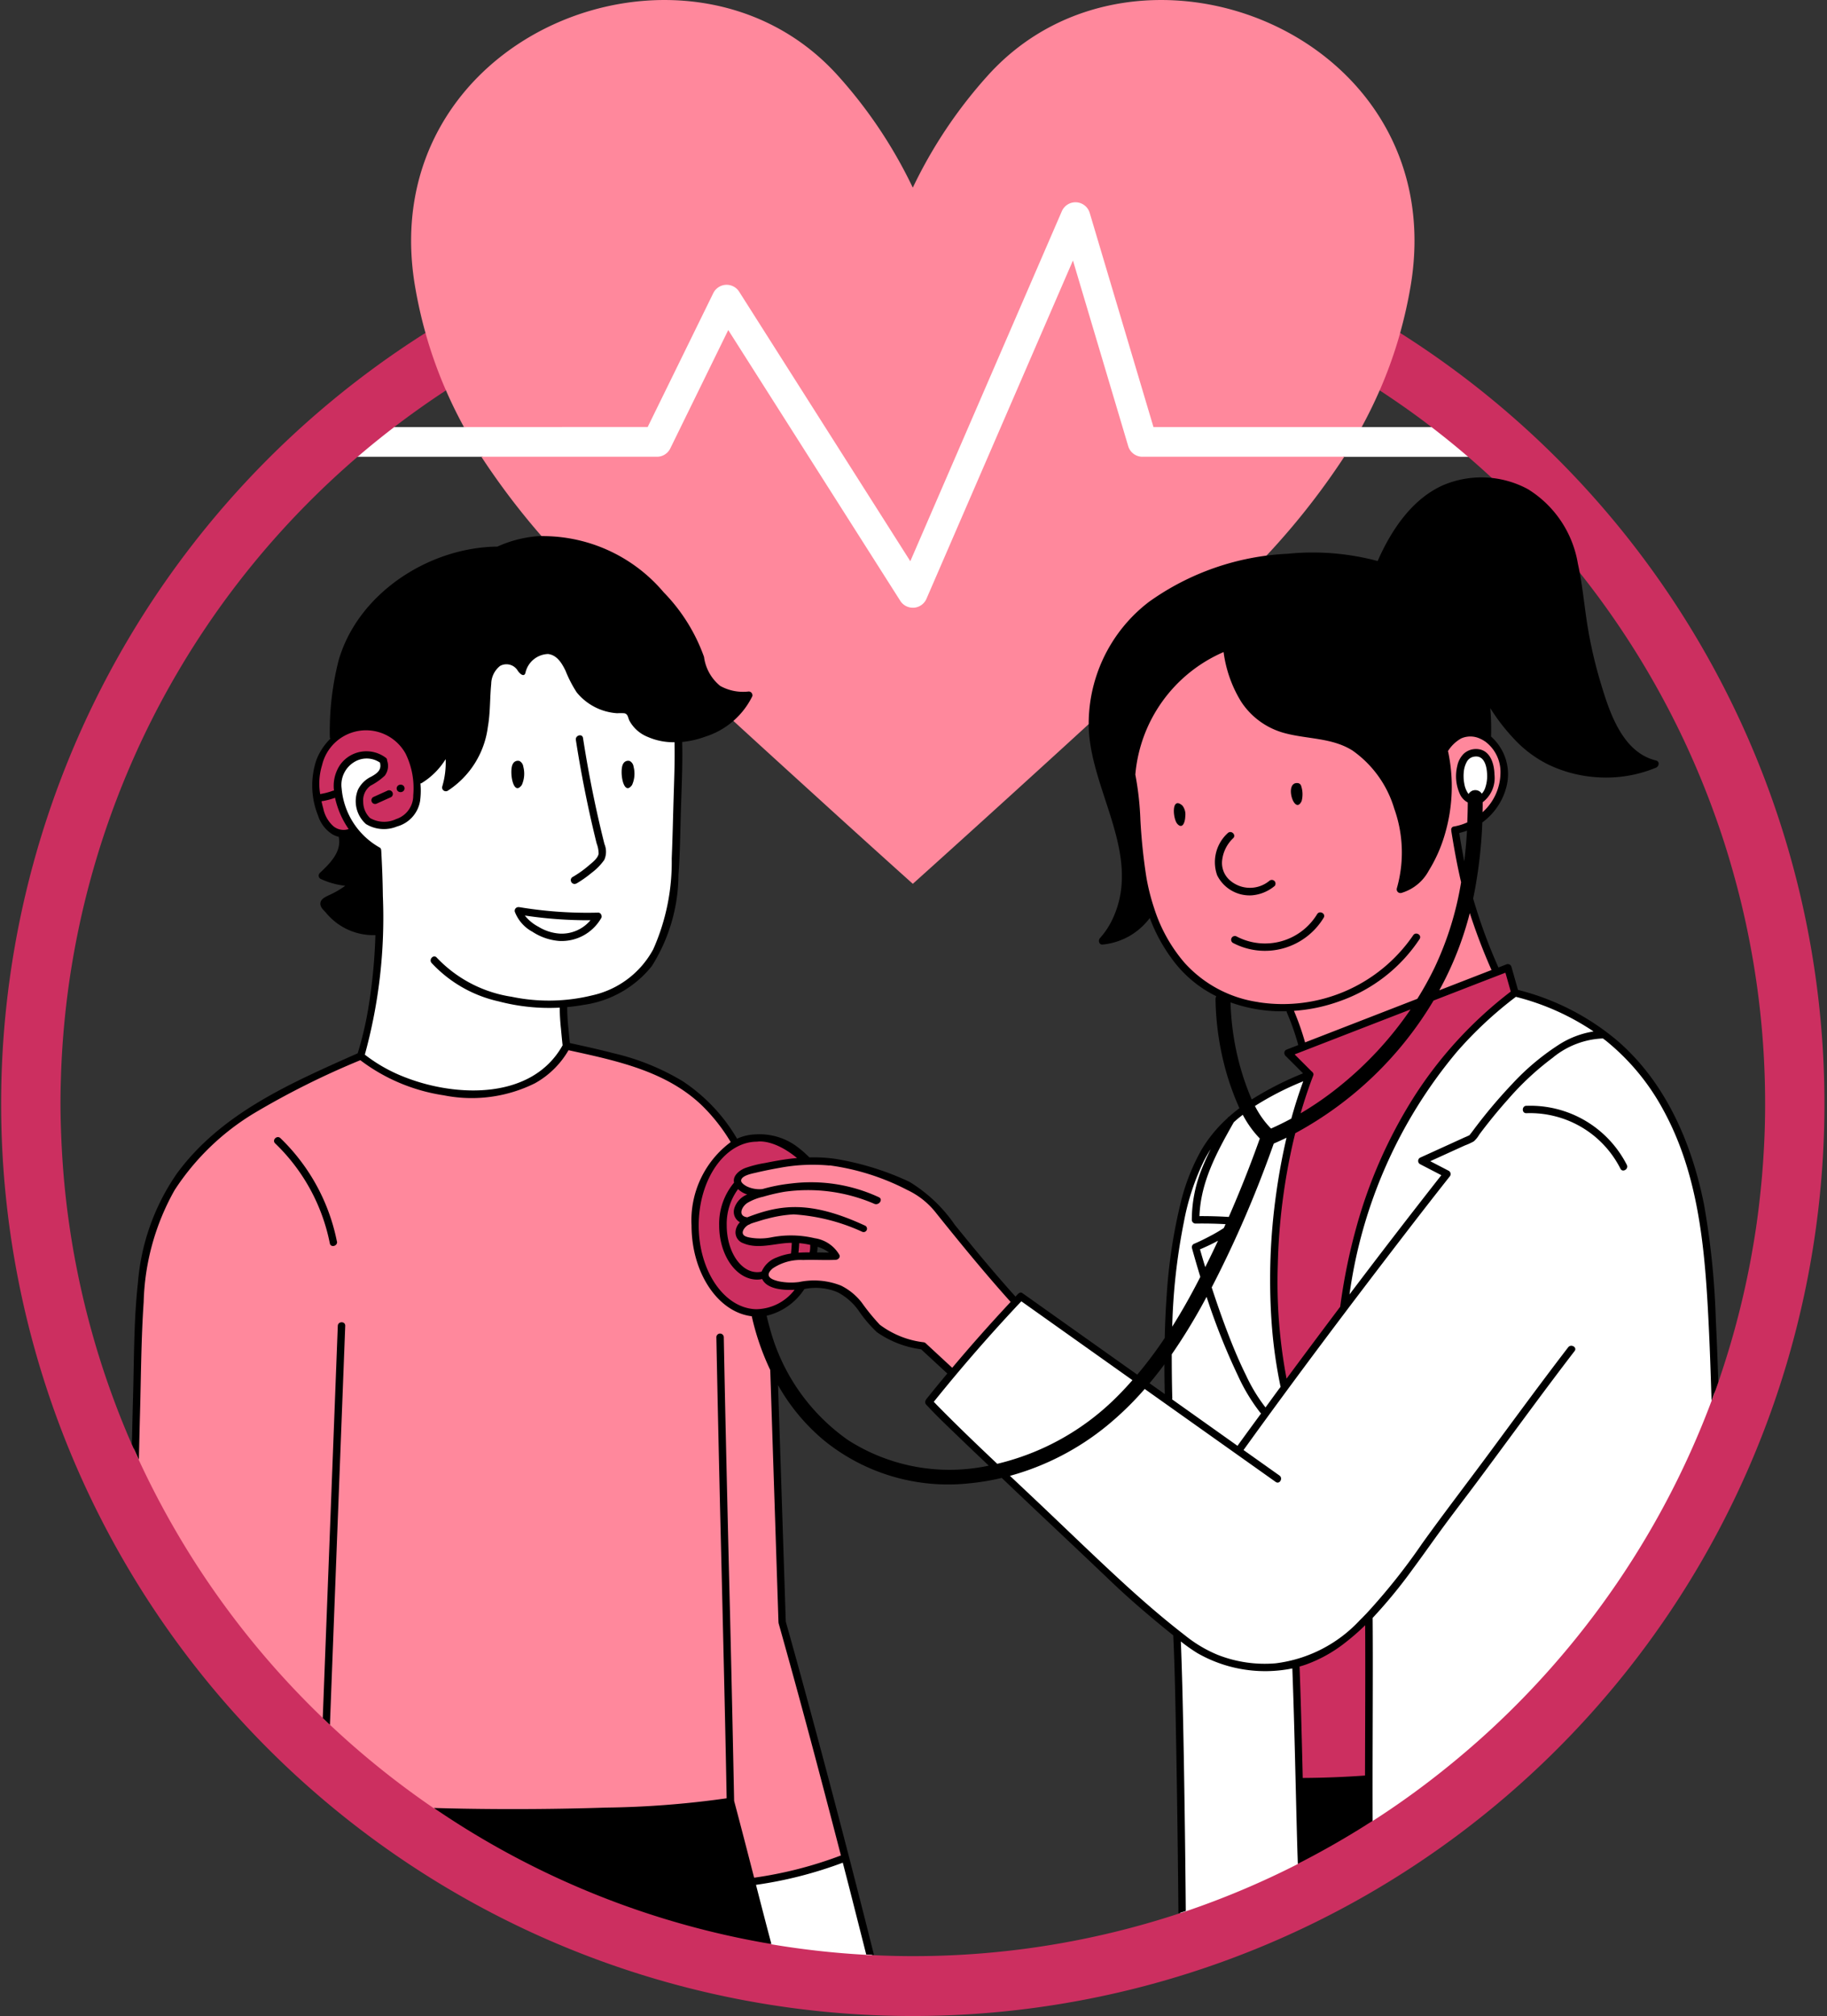 <svg id="Grupo_1116296" data-name="Grupo 1116296" xmlns="http://www.w3.org/2000/svg" xmlns:xlink="http://www.w3.org/1999/xlink" width="119.75" height="132.064" viewBox="0 0 119.75 132.064">
  <rect x="0" y="0" width="119.75" height="132.064" fill="#333333" stroke="none"/>
  <defs>
    <clipPath id="clip-path">
      <rect id="Rectángulo_416103" data-name="Rectángulo 416103" width="119.75" height="132.064" fill="none"/>
    </clipPath>
    <clipPath id="clip-path-2">
      <rect id="Rectángulo_416104" data-name="Rectángulo 416104" width="119.75" height="110.43" fill="none"/>
    </clipPath>
  </defs>
  <g id="Grupo_1116291" data-name="Grupo 1116291">
    <g id="Grupo_1116290" data-name="Grupo 1116290" clip-path="url(#clip-path)">
      <path id="Trazado_957574" data-name="Trazado 957574" d="M177.657,106.475c-2.942-1.351-4.635-5.689-6.259-8.288-1.223-1.958-2.333-3.969-3.452-5.973-.23.488-.426.946-.578,1.27a6.951,6.951,0,0,1-1.62,2.666c-2.274,1.954-6.459,1.855-9.277,1.62a2.988,2.988,0,0,1-1.321.274l-.841-.113c-.067-.022-.132-.05-.2-.074a3.468,3.468,0,0,1-1.052-.488l-.184-.078-.186-.142c-.035-.021-.07-.04-.1-.062a3.4,3.4,0,0,1-1.024-1.014h-9.343a1,1,0,0,1-.189-.02.972.972,0,0,1-.182-.056,1.061,1.061,0,0,1-.167-.09,1.024,1.024,0,0,1-.146-.121.983.983,0,0,1-.12-.148.962.962,0,0,1-.09-.167.98.98,0,0,1-.055-.182.957.957,0,0,1,0-.378.98.98,0,0,1,.055-.182.957.957,0,0,1,.09-.167.985.985,0,0,1,.12-.148,1.045,1.045,0,0,1,.146-.121,1.009,1.009,0,0,1,.167-.09.975.975,0,0,1,.182-.057.941.941,0,0,1,.189-.019h8.238a3.2,3.2,0,0,1-.09-.706,3.17,3.17,0,0,1,.667-1.991,3,3,0,0,1,2.484-1.246,4.451,4.451,0,0,1,1.942.529,3.209,3.209,0,0,1,.612.441,2.637,2.637,0,0,1,.706.314,18.3,18.3,0,0,0,2.891.033c.3-.024,1.2-.282,1.756-.363.171-.314.4-.682.48-.844a22.25,22.25,0,0,1,1.16-2.116c1.472-2.4,3.891-5.826,7.16-3.877,1.4.833,1.781,2.573,2.491,3.922.793,1.507,1.747,2.932,2.648,4.376l3,4.8c.119.19.242.419.372.669,1.157-2.7,2-5.555,3.279-8.192,1.014-2.086,2.1-4.108,2.934-6.274a10.253,10.253,0,0,1,3-4.788c1.344-1.04,3.155-1.348,4.474,0a3.272,3.272,0,0,1,.8,1.5c1.81,1.941,2.663,5.3,3.348,7.569q.429,1.429.738,2.889.138.625.247,1.255c.049.131.083.237.11.33.658-.023,1.539-.237,2.094-.25a18.158,18.158,0,0,0,2.5-.08,2.872,2.872,0,0,1,.867-.553,3.41,3.41,0,0,1,.9-.764,2.964,2.964,0,0,1,.274-.139A3.443,3.443,0,0,1,206.133,90a3.188,3.188,0,0,1,2.237.927,3.223,3.223,0,0,1,.927,2.237,2.893,2.893,0,0,1-.164.964H217.3a.974.974,0,0,1,.19.018,1.009,1.009,0,0,1,.184.055.98.98,0,0,1,.169.09.951.951,0,0,1,.149.121,1,1,0,0,1,.122.148,1.029,1.029,0,0,1,.09.168,1,1,0,0,1,.056.183.973.973,0,0,1,0,.381,1.014,1.014,0,0,1-.056.183,1.024,1.024,0,0,1-.09.168,1.012,1.012,0,0,1-.122.148.951.951,0,0,1-.149.121.98.98,0,0,1-.169.09,1.01,1.01,0,0,1-.184.055.973.973,0,0,1-.19.017h-9.324a3.533,3.533,0,0,1-1.1,1.053,2.935,2.935,0,0,1-.816.326l-.071.028,0-.012c-.164.037-.331.064-.5.086a3.367,3.367,0,0,1-.818.394c-2.276.745-4.878.551-7.238.752a5.3,5.3,0,0,1-5.006-2.289c-1.2-1.835-1.245-4.371-1.841-6.441-.189-.655-.391-1.342-.614-2.031-.038.094-.075.193-.115.284-.849,1.9-1.87,3.708-2.741,5.593-1.774,3.841-2.657,8.022-5.132,11.526a3.28,3.28,0,0,1-4.329,1.135m-14.5,6.347a1.748,1.748,0,0,0-1.146-1.056c-1.09-.27-2.1-.048-2.869-1.117-.444-.62-.458-1.4-1-2.016a2.977,2.977,0,0,0-3.557-.715c-1.3.557-3,1.172-3.672,2.533-.761,1.543-.171,4.118-1.891,5.005a1.321,1.321,0,0,0-.773.131,2.442,2.442,0,0,0-1.061,1.259,2.425,2.425,0,0,0-.134.542,5.213,5.213,0,0,1-.176,1.112,3.521,3.521,0,0,1-.347.538,6.962,6.962,0,0,1-.578.669s-.179.153-.18.164l-.026.015a1.975,1.975,0,0,0-.458-.317,6.063,6.063,0,0,1-.223-.732,1.6,1.6,0,0,1-.062-.4,2.973,2.973,0,0,1,.013-.579c0,.086.008.052.032-.1a2.6,2.6,0,0,1,.084-.275,4.105,4.105,0,0,0,.228-.519,1.653,1.653,0,0,0,.035-.185,1.671,1.671,0,0,0,.013-.188,1.65,1.65,0,0,0-.037-.374,1.643,1.643,0,0,0-.051-.182,1.675,1.675,0,0,0-.071-.174,1.716,1.716,0,0,0-.091-.165,1.477,1.477,0,0,0-.108-.153,1.524,1.524,0,0,0-.126-.14,1.542,1.542,0,0,0-.141-.125,1.763,1.763,0,0,0-.154-.108,1.675,1.675,0,0,0-.166-.09,1.762,1.762,0,0,0-.175-.069,1.6,1.6,0,0,0-.182-.049,1.636,1.636,0,0,0-.186-.028,1.7,1.7,0,0,0-.188-.007,1.994,1.994,0,0,0-1.861,1.829,5.316,5.316,0,0,0,.226,2.642,4.161,4.161,0,0,0,1.381,2.093,2.739,2.739,0,0,0,.812,1.039,10,10,0,0,1,.059,2.443,1.043,1.043,0,0,0,.317.809l-.016.142a1.254,1.254,0,0,0,.218.752,42.25,42.25,0,0,1-1.239,8.253.461.461,0,0,0,.189.509.611.611,0,0,0,.213.283,10.092,10.092,0,0,0,5.308,2.009,9.151,9.151,0,0,0,4.277-.285c1.357-.444,2.971-1.3,3.381-2.785,0-.01.007-.02.009-.031a.451.451,0,0,0,0-.248c-.1-.832-.164-1.667-.189-2.506.064-.006.129-.008.193-.015a6.317,6.317,0,0,0,6.47-4.77,14.976,14.976,0,0,0,.766-5.146c.109-2.575.1-5.153.1-7.731a1.325,1.325,0,0,0-.015-.249,1.372,1.372,0,0,0-.061-.243,1.406,1.406,0,0,0-.1-.227,1.436,1.436,0,0,0-.145-.2,1.288,1.288,0,0,0-.18-.174,1.347,1.347,0,0,0-.439-.236,1.383,1.383,0,0,0-.245-.053m12.554,76.618c-.035-.186-.07-.373-.106-.559-.049-.251-.049-.616-.289-.757a.226.226,0,0,0-.027-.1.229.229,0,0,0-.068-.078.236.236,0,0,0-.1-.04.243.243,0,0,0-.1.006c-.387.145-.774.3-1.163.448a.237.237,0,0,0-.2.006,36.523,36.523,0,0,1-3.882.981c-.066,0-.132,0-.2-.009a.189.189,0,0,0-.086,0,.193.193,0,0,0-.075.04.19.19,0,0,0-.051.07.182.182,0,0,0-.016.085.227.227,0,0,0-.06.209,34.387,34.387,0,0,0,1.049,4.282.22.22,0,0,0,.072.112.224.224,0,0,0,.122.053.535.535,0,0,0,.272.212.877.877,0,0,0,.4.228,13.725,13.725,0,0,0,4.438.4,1.083,1.083,0,0,0,.428-.128c.12,0,.24,0,.36-.008a.458.458,0,0,0,.375-.213.247.247,0,0,0,.135.021.241.241,0,0,0,.124-.054.243.243,0,0,0,.081-.248l-1.434-4.961M215.155,117c-.023.115-.053.228-.086.34a1.454,1.454,0,0,0-.044.57,1.478,1.478,0,0,0,.062.28,1.508,1.508,0,0,0,.116.263,1.438,1.438,0,0,0,.165.235,1.544,1.544,0,0,0,.208.2,1.507,1.507,0,0,0,.243.153,1.421,1.421,0,0,0,.268.1,1.442,1.442,0,0,0,.283.049,1.4,1.4,0,0,0,.287-.008,1.462,1.462,0,0,0,1.228-1.066,4.819,4.819,0,0,0,.188-1.78,1.566,1.566,0,0,0-.428-1.032,1.46,1.46,0,0,0-2.493,1.032,5.759,5.759,0,0,1,.007.638c0,.008,0,.017,0,.025m17.15,41.317a66.921,66.921,0,0,0-.774-11.422,15.841,15.841,0,0,0-.832-4.044c0-.013-.012-.022-.017-.035-1.036-3.97-3.1-7.691-6.886-9.59-.045-.023-.09-.035-.134-.053-.019-.015-.037-.032-.057-.046a8.526,8.526,0,0,0-1.092-.627l-.283-.162c-.13-.075-.26-.157-.4-.221a2.186,2.186,0,0,0-.243-.1,1.808,1.808,0,0,0-.241-.181,2.789,2.789,0,0,0-.587-.231q-.552-.173-1.114-.317a.743.743,0,0,0-.345,0,.816.816,0,0,0-.359.021.806.806,0,0,0-.316.172c-.492.408-.965.836-1.427,1.276-2.682,1.182-4.469,4.892-5.565,7.5-.278.527-.553,1.055-.814,1.59-.413.844-.8,1.7-1.141,2.578a8.19,8.19,0,0,0-.656,2.323c-.075.222-.149.444-.216.669a15.436,15.436,0,0,0-.518,2.3,3.164,3.164,0,0,0-3.779-2.7c0-.022,0-.044,0-.066a30.564,30.564,0,0,1,2.194-9.428.567.567,0,0,0,.058-.226.585.585,0,0,0-.16-.428.564.564,0,0,0-.192-.132.6.6,0,0,0-.432-.144,6.037,6.037,0,0,0-2.4.923,17.114,17.114,0,0,0-1.982,1.224,8.574,8.574,0,0,0-1.771,1.714,9.468,9.468,0,0,0-.553.825,10.856,10.856,0,0,0-1.932,4.8c-.8,2.158-.715,4.622-.862,6.883a.674.674,0,0,0,.061.344q-.131,2.284-.037,4.576l-3.03-1.984c-.655-.429-1.323-.949-2.027-1.38-.142-.118-.278-.241-.421-.357a18.1,18.1,0,0,0-2-1.521,17.145,17.145,0,0,0-1.587-1.105.371.371,0,0,0-.032-.1c-.026-.032-.051-.065-.076-.1a.479.479,0,0,0-.215-.125l-.13-.017a.461.461,0,0,0-.171.035.4.4,0,0,0-.226.128l-.036.041a.722.722,0,0,0-.263.206.73.73,0,0,0-.113.221l-4.833,5.475a.476.476,0,0,0-.034.061.616.616,0,0,0-.167.193c-.014.027-.026.057-.038.087v0l0,.006c-.009.02-.025.06-.024.06s-.018.039-.025.059v0l0,.007v.005c-.006.033-.013.1-.017.131a.092.092,0,0,0,0,.015.7.7,0,0,0,.009.071.67.67,0,0,0,.01.072l0,.006v0c.007.02.024.059.024.06s.017.041.026.06l0,.006,0,0h0l.005.007a2.063,2.063,0,0,0,.454.653c.149.153.3.3.454.452a5.556,5.556,0,0,0,1.052.809,47.856,47.856,0,0,0,3.441,3.467,1.393,1.393,0,0,0,.336.224q.322.3.653.594c.678.618,1.36,1.23,2.053,1.83a1.831,1.831,0,0,0,.163.119l2.791,2.8a1.568,1.568,0,0,0,.421.3c.426.445.85.892,1.286,1.327a4.147,4.147,0,0,0,1.616,1.211q.534.469,1.1.91a1.722,1.722,0,0,0,.293.185q.027,9.164.056,18.327a1.732,1.732,0,0,0,3.13.945,1.81,1.81,0,0,0,.388-.071,29.347,29.347,0,0,0,9.439-5.237c2.789-2.113,6.108-4.141,8.38-6.834a45.828,45.828,0,0,1,3.125-3.916,38.124,38.124,0,0,0,3.478-3.369c1.125-1.387,1.576-3.094,2.706-4.467a20.342,20.342,0,0,0,1.825-2.625,1.622,1.622,0,0,0,.5-.592l1.41-2.752a9.428,9.428,0,0,0,1.08-2.56,1.911,1.911,0,0,0-.434-1.636" transform="translate(-119.929 -66.15)" fill="#fff"/>
      <path id="Trazado_957575" data-name="Trazado 957575" d="M123.551,29.92h13.234a47.769,47.769,0,0,1-7.357,8.727c-4.8,4.616-9.722,9.1-14.649,13.578q-3.13,2.844-6.275,5.671-3.147-2.823-6.274-5.671c-4.927-4.477-9.852-8.962-14.649-13.578a47.734,47.734,0,0,1-7.357-8.727h11.51A.991.991,0,0,0,92,29.884a.973.973,0,0,0,.247-.11.937.937,0,0,0,.208-.174.962.962,0,0,0,.152-.224l3.8-7.756,11.275,17.738a.974.974,0,0,0,.822.451c.025,0,.051,0,.077,0a.976.976,0,0,0,.817-.583L119,17.064l3.622,12.161a.953.953,0,0,0,.135.28.973.973,0,0,0,.8.416M76.516,25.407c.094.234,1.289-.065,1.389.165.357.822.752,1.62,1.176,2.4H91.126l4.3-8.77a.974.974,0,0,1,1.319-.438.957.957,0,0,1,.377.344L108.34,36.764l9.932-22.928a.992.992,0,0,1,.158-.25.972.972,0,0,1,.794-.334.966.966,0,0,1,.289.062.983.983,0,0,1,.257.147.971.971,0,0,1,.328.484l4.179,14.028h13.65c.424-.781.818-1.58,1.175-2.4.1-.24,1.911.218,2.01-.025.319-.791.021-1.579.275-2.411.061-.2-1-1.127-.941-1.331a30.027,30.027,0,0,0,.678-3.018c2.824-16.519-17.845-24.718-27.679-13.869a30.7,30.7,0,0,0-4.942,7.374,30.671,30.671,0,0,0-4.941-7.374c-9.834-10.849-30.5-2.65-27.679,13.869a29.851,29.851,0,0,0,.678,3.018c.049.175-1.182,1.4-1.13,1.576.263.874.748,1.2,1.084,2.027m67.5,28.94-.127.05a37.923,37.923,0,0,0,2.5,8.514,1.813,1.813,0,0,1,.145.58,1.72,1.72,0,0,1,0,.3,1.858,1.858,0,0,1-.05.3,1.8,1.8,0,0,1-.1.285,1.776,1.776,0,0,1-.143.264,1.717,1.717,0,0,1-.184.237,1.789,1.789,0,0,1-.22.2,1.912,1.912,0,0,1-.3.287c-2.562,1.921-5.646,2.8-8.7,3.6a1.687,1.687,0,0,1-.189.03,1.845,1.845,0,0,1-.637.363,1.728,1.728,0,0,1-2.1-1.189c-.105-.346-.219-.689-.344-1.027-.058-.157-.119-.313-.182-.469-.019-.041-.108-.251-.121-.282a2.291,2.291,0,0,1-.146-.453,8.666,8.666,0,0,1-5.552-1.514c-1.853-1.288-2.738-3.138-3.709-5.108a1.464,1.464,0,0,1-.156-.738,1.417,1.417,0,0,1-.267-.579c-.752-3.33-1.469-6.909-.143-10.194.994-2.463,3.064-5.377,5.785-6a1.487,1.487,0,0,1,1.848,1.408c.472,4.2,5.036,3.159,7.679,5.254a10.039,10.039,0,0,1,2.967,4.186,1.908,1.908,0,0,1,.877-.173,16.218,16.218,0,0,0,.318-1.731,3.974,3.974,0,0,1,.949-2.131,2.072,2.072,0,0,1,1.483-.693,2.042,2.042,0,0,1,.557.058,1.675,1.675,0,0,1,.824.524,1.686,1.686,0,0,1,.395.893h0a3.768,3.768,0,0,1-.534,3.644,1.8,1.8,0,0,1-.506.387,3.152,3.152,0,0,0-.483.252.555.555,0,0,1-.3.129.6.6,0,0,1-.088.1.545.545,0,0,1-.248.13Zm.3-4.3.348,2.231a2.864,2.864,0,0,0,.561.117.567.567,0,0,1,.317.129.839.839,0,0,0,.134-.1,1.738,1.738,0,0,0,.4-.707c.054-.165.1-.334.139-.5a4.2,4.2,0,0,0,.086-.453,1.2,1.2,0,0,0,0-.454,1.17,1.17,0,0,0-.17-.421.359.359,0,0,1-.033-.09.432.432,0,0,1-.088-.268.541.541,0,0,0-.014-.106.46.46,0,0,1-.463,0,.713.713,0,0,0-.213-.088.692.692,0,0,0-.23-.015.679.679,0,0,0-.222.059.706.706,0,0,0-.193.128,1.3,1.3,0,0,0-.357.542m-40.466,70.933c-.035-.146-.074-.289-.109-.435a9.056,9.056,0,0,0-.325-1.294c-1.075-4.285-2.266-8.536-3.465-12.788-.3-3.423.077-6.86-.313-10.274a34.694,34.694,0,0,1-.149-5.154,6.666,6.666,0,0,0-.215-2.318,20.746,20.746,0,0,1-.8-1.979,1.13,1.13,0,0,0-.255-.911,19.485,19.485,0,0,1-2.055-2.318,6.258,6.258,0,0,1-.767-2.665,8.993,8.993,0,0,1,.4-3.149,12.149,12.149,0,0,1,.51-1.4,2.5,2.5,0,0,0,.393-1.634,5.721,5.721,0,0,0-1.719-2.287,11.711,11.711,0,0,0-2.444-1.741A23.724,23.724,0,0,0,86.17,68.5a.977.977,0,0,0-.427,0c-.41,1.48-2.024,2.34-3.382,2.785a9.16,9.16,0,0,1-4.276.285,10.107,10.107,0,0,1-5.309-2.009.614.614,0,0,1-.212-.283.455.455,0,0,1-.174-.217h0a1.27,1.27,0,0,0-.247.238l-.234.031a.984.984,0,0,0-.285.138,1.34,1.34,0,0,1-.242.137c-.117.042-.235.083-.35.13a3.452,3.452,0,0,0-.458.208,2.136,2.136,0,0,0-.225.157,25.792,25.792,0,0,0-7.436,4.254A10.122,10.122,0,0,0,60.6,76.827a11.8,11.8,0,0,0-2.141,4.642,17.343,17.343,0,0,0-.445,3.055c-.119,1.215-.179,2.437-.238,3.667l-.358,7.481a.794.794,0,0,0,.136.495,1.569,1.569,0,0,0-.229.822,1.56,1.56,0,0,0,.237.821c2.164,3.787,4.425,7.544,6.934,11.115,2.424,3.451,5.6,5.987,8.531,8.966,2.734,2.778,6.707,2.438,10.308,2.182,2.221-.157,4.437-.391,6.654-.591a9.961,9.961,0,0,1,3.455-.1c1.392.419,1.311,1.781,1.685,2.953a1.63,1.63,0,0,0,.1.26,1.664,1.664,0,0,0,.143.239,1.592,1.592,0,0,0,.182.211,1.648,1.648,0,0,0,.215.178,1.6,1.6,0,0,0,.242.139,1.673,1.673,0,0,0,.262.1,1.622,1.622,0,0,0,.274.05,1.572,1.572,0,0,0,.278,0,1.1,1.1,0,0,0,.105.138,1.989,1.989,0,0,1,.717-.245l.048-.011.057-.01.014,0c1.131-.378,2.324-.483,3.477-.761a.371.371,0,0,1,.21-.171c.84-.3,1.661-.64,2.508-.9-.028-.079-.06-.16-.09-.239a1.017,1.017,0,0,0-.023-.331m11.035-36.07a.393.393,0,0,0-.059-.02.466.466,0,0,0-.213-.279c-.082-.05-.153-.1-.22-.144q-1.794-2.3-3.679-4.534c-.536-.634-1.075-1.269-1.646-1.872a4.619,4.619,0,0,1-.951-.444,11.235,11.235,0,0,0-1.143-.5,25.95,25.95,0,0,0-2.689-.812,12.52,12.52,0,0,0-2.362-.422c-.017,0-.032,0-.05-.006l.067.034c-.127.011-.252.026-.377.039-.317.034-.634.072-.946.113-.653.088-1.3.193-1.948.322a2.573,2.573,0,0,0-1.511.664.476.476,0,0,0-.068.087.492.492,0,0,0-.046.1.509.509,0,0,0-.024.108.523.523,0,0,0,0,.111.488.488,0,0,0,.026.107.478.478,0,0,0,.05.1.512.512,0,0,0,.158.152,2.226,2.226,0,0,0,.9.216c-.089.057-.178.114-.262.178a4.015,4.015,0,0,0-.691.651.7.7,0,0,0-.13.172.706.706,0,0,0-.08.418.717.717,0,0,0,.058.208.534.534,0,0,0,.333.275c-.026.084-.051.168-.079.252a.961.961,0,0,1-.058.1.91.91,0,0,1-.112.114.477.477,0,0,0-.128.22.472.472,0,0,0,0,.254.494.494,0,0,0,.34.34,3.846,3.846,0,0,0,.419.1.624.624,0,0,0,.423.137,4.285,4.285,0,0,0,.649-.088c.364-.013.725-.13,1.09-.175a7.548,7.548,0,0,1,1.359-.038,7.084,7.084,0,0,1,1.143.166l0,0,.029.013a4.64,4.64,0,0,1,.451.267l.072.061c.064.056.124.114.183.175s.1.113.151.17l.068.1c.034.052.061.108.09.162.009.049.019.1.03.145-.374-.038-.75-.068-1.127-.074-.11,0-.22,0-.33,0a8.019,8.019,0,0,0-2.607.447.763.763,0,0,0-.251.132.751.751,0,0,0-.259.767.778.778,0,0,0,.546.52.808.808,0,0,0,.376.077.677.677,0,0,0,.33.047c.307-.027.63-.072.957-.112a6.271,6.271,0,0,1,1.921-.029,3.66,3.66,0,0,1,2.021,1.292c.584.674.883,1.509,1.67,2a4.528,4.528,0,0,0,2.338.576,16.412,16.412,0,0,0,1.517,1.548.534.534,0,0,0,.245.124.522.522,0,0,0,.274-.014.5.5,0,0,0,.5-.229,13.474,13.474,0,0,1,1.622-2.035q.451-.465.94-.885a3.307,3.307,0,0,0,.861-.975.5.5,0,0,0,.058-.18.49.49,0,0,0-.012-.188.5.5,0,0,0-.221-.3" transform="translate(-48.674 0)" fill="#ff889c"/>
    </g>
  </g>
  <g id="Grupo_1116293" data-name="Grupo 1116293" transform="translate(0 21.635)">
    <g id="Grupo_1116292" data-name="Grupo 1116292" clip-path="url(#clip-path-2)">
      <path id="Trazado_957576" data-name="Trazado 957576" d="M90.25,229.489q-.226,4.611-.142,9.229a.484.484,0,0,1-.039.186.469.469,0,0,1-.105.156.492.492,0,0,1-.342.145q-1.809.013-3.612.162a.493.493,0,0,1-.387-.78c0-.355,0-.708,0-1.062a44.813,44.813,0,0,1-.2-5.647.076.076,0,0,1,0-.013.455.455,0,0,1,.026-.152.465.465,0,0,1,.072-.135.5.5,0,0,1,.112-.105.485.485,0,0,1,.14-.064,6.982,6.982,0,0,0,1.347-.39,8.024,8.024,0,0,0,1.3-.807c.3-.233.58-.483.859-.738a.485.485,0,0,1,.321-.424.493.493,0,0,1,.185-.028.245.245,0,0,1,.117-.034.238.238,0,0,1,.119.026.241.241,0,0,1,.094.078.253.253,0,0,1,.046.113.412.412,0,0,1,.088.286M27.671,175.033c0-.006,0-.013,0-.019.005-.055.008-.11.009-.165a4.217,4.217,0,0,0-1.812-4.156,3.022,3.022,0,0,0-1.895-.3,3.03,3.03,0,0,0-.626.176c-.676.244-1.482.606-1.713,1.345a2.575,2.575,0,0,0-.37.921.949.949,0,0,0-.131.273,2.451,2.451,0,0,0-.015.854c0,.053.017.105.023.158a1.988,1.988,0,0,0,.075.6v0a3.487,3.487,0,0,0,.717,2,.3.3,0,0,0,.038.081,1.252,1.252,0,0,0,.676.412.716.716,0,0,0,.5-.046.482.482,0,0,0,.27-.351.26.26,0,0,0-.024-.188.214.214,0,0,0-.041-.046.468.468,0,0,0-.123-.258c-.046-.047-.09-.1-.133-.145l-.017-.022c-.014-.018-.027-.037-.039-.055a2.736,2.736,0,0,1-.189-.317c-.023-.044-.043-.089-.064-.134l-.009-.02c-.012-.031-.024-.062-.035-.093q-.059-.163-.1-.33a4.6,4.6,0,0,1-.1-.527c.012-.814.05-1.884.839-2.341a2.109,2.109,0,0,1,1.263-.192,1.1,1.1,0,0,1,.921.548,1.065,1.065,0,0,1,.058.16c0,.014-.009.136-.008.142s0,.02-.005.03c-.017.03-.032.061-.05.09s-.037.057-.057.084l-.005.008-.013.014a2.453,2.453,0,0,1-.343.314,1.913,1.913,0,0,0-.238.225,2.338,2.338,0,0,0-.562.586,1.643,1.643,0,0,0-.214,1.246.782.782,0,0,0,.123.529.756.756,0,0,0,.259.247.458.458,0,0,0,.278.244,1.351,1.351,0,0,0,.461.071,2.335,2.335,0,0,0,.457-.016,2.288,2.288,0,0,0,1.929-1.079.458.458,0,0,0,.023-.408c.01-.053.014-.105.019-.157ZM92.2,144.457a29.114,29.114,0,0,1-1.344,3.767q.967.632,1.906,1.3t1.851,1.382q.912.71,1.792,1.457t1.73,1.531q.849.783,1.666,1.6t1.6,1.668q.782.85,1.528,1.733t1.454,1.794q.709.912,1.379,1.853t1.3,1.908q.631.967,1.222,1.961t1.138,2.009q.548,1.016,1.055,2.055t.969,2.1q.463,1.058.881,2.135t.792,2.17q.374,1.092.7,2.2t.61,2.228q.283,1.119.518,2.251t.424,2.27q.189,1.14.33,2.286t.235,2.3q.093,1.152.139,2.306t.044,2.309q0,1.155-.052,2.309t-.147,2.3q-.1,1.151-.242,2.3t-.337,2.285q-.192,1.139-.431,2.269t-.525,2.249q-.285,1.119-.617,2.225t-.709,2.2q-.216.625-.447,1.242-.79,2.107-1.746,4.145t-2.072,3.991q-1.116,1.954-2.384,3.812t-2.682,3.61q-1.413,1.751-2.962,3.384t-3.223,3.136q-1.675,1.5-3.464,2.868t-3.682,2.582c-.086.055-.937-1.558-1.024-1.5s-.812-.048-.888,0a13.352,13.352,0,0,1-1.965,1.027c-.094.05-.533.42-.627.469-.064.033-.336,2.789-.4,2.822a55.371,55.371,0,0,1-7.346,3.1c-.16.054-.322.1-.483.157a55.644,55.644,0,0,1-17.4,2.778c-.855,0-1.706-.022-2.552-.061l-.508-.024a55.969,55.969,0,0,1-6.22-.69c-.175-.03-.653-1.2-.827-1.228-7.581-1.347-12.9-3.062-19.095-7.144-.255-.168-1.95-.367-2.2-.539a56.107,56.107,0,0,1-6.8-5.459c-.157-.148-.315-.295-.469-.444A56.1,56.1,0,0,1,9.514,218.268q-.235-.508-.459-1.022-.491-1.121-.93-2.263t-.829-2.3q-.389-1.159-.727-2.336t-.625-2.366q-.285-1.19-.52-2.391t-.415-2.411q-.182-1.21-.309-2.427t-.2-2.438q-.074-1.222-.1-2.445t.013-2.447q.033-1.223.12-2.443t.226-2.436q.139-1.215.333-2.424t.44-2.407q.245-1.2.544-2.385t.649-2.359q.349-1.172.751-2.329t.852-2.293q.452-1.137.952-2.254t1.05-2.21q.548-1.093,1.146-2.161t1.24-2.11q.643-1.04,1.331-2.053t1.419-1.993q.732-.981,1.505-1.928t1.589-1.861q.815-.913,1.669-1.789t1.745-1.715q.892-.838,1.819-1.637t1.889-1.555q.961-.757,1.955-1.471t2.018-1.384a29.1,29.1,0,0,1-1.344-3.767,59.754,59.754,0,1,0,63.884,0m-8.144,62.774a25.843,25.843,0,0,0,.531,5.759c.053.258.391.2.46,0a.21.21,0,0,0,.021-.024c.074-.127.152-.251.228-.377q1.553-2.146,3.248-4.183a.268.268,0,0,0,.051-.1.251.251,0,0,0,0-.113.258.258,0,0,0-.046-.1.245.245,0,0,0-.087-.073.736.736,0,0,0,.112-.355,21.8,21.8,0,0,1,1.486-6.027c.473-1.329.935-2.681,1.491-3.987a10.026,10.026,0,0,0,.772-1.223c.326-.6.627-1.211.973-1.8.115-.18.232-.359.347-.539.066-.1.127-.2.2-.29,0-.005,0-.013.007-.018.585-.749,1.167-1.5,1.756-2.247.357-.312.7-.635,1.048-.962.024-.014.045-.033.07-.047a.443.443,0,0,0,.177-.19q.506-.49,1-.994a.393.393,0,0,0,.066-.025,7.525,7.525,0,0,0,1.2-1.041,1.249,1.249,0,0,0,.462-.8,3.205,3.205,0,0,0-.076-.482c-.024-.137-.048-.274-.072-.41a.43.43,0,0,0-.1-.189.436.436,0,0,0-.177-.12.509.509,0,0,0-.33-.138h-.012a.4.4,0,0,0-.349.132,28.1,28.1,0,0,1-2.645,1.134c-.428.157-.857.306-1.285.458a.368.368,0,0,0-.236,0c-.353.143-.7.3-1.038.473a6.5,6.5,0,0,0-.863.318l-1.16.494-1.518.645c-1.294.479-2.592.947-3.9,1.384a.451.451,0,0,0-.244.191.445.445,0,0,0-.174.057.488.488,0,0,0-.16.165.2.2,0,0,0-.083.054.231.231,0,0,0-.052.079.245.245,0,0,0,0,.186.231.231,0,0,0,.052.079l.053.048a.43.43,0,0,0,.118.178.423.423,0,0,0,.188.1h0l.312.283a4.866,4.866,0,0,0,.491.418l0,0a29.581,29.581,0,0,0-1.622,5.292.81.81,0,0,0-.022.182c-.006.018-.014.034-.02.053a22.854,22.854,0,0,0-.594,4.635c-.068.529-.119,1.061-.145,1.593q-.034.71-.016,1.422a3.906,3.906,0,0,0,.107,1.039m-29.867-3.271a7.1,7.1,0,0,0-1.143-.166,7.561,7.561,0,0,0-1.359.038c-.366.046-.726.163-1.09.175a4.285,4.285,0,0,1-.649.088.624.624,0,0,1-.423-.137,4.02,4.02,0,0,1-.419-.1.482.482,0,0,1-.214-.126.491.491,0,0,1-.126-.214.479.479,0,0,1,.126-.474.964.964,0,0,0,.112-.114.942.942,0,0,0,.058-.1c.028-.083.053-.168.079-.252a.533.533,0,0,1-.333-.275.721.721,0,0,1-.057-.208.7.7,0,0,1,.008-.215.686.686,0,0,1,.072-.2.7.7,0,0,1,.13-.172,3.99,3.99,0,0,1,.691-.651c.084-.064.173-.121.262-.178a2.226,2.226,0,0,1-.9-.216.511.511,0,0,1-.158-.153.485.485,0,0,1-.05-.1.56.56,0,0,1-.027-.107.514.514,0,0,1,0-.111.505.505,0,0,1,.024-.108.449.449,0,0,1,.046-.1.481.481,0,0,1,.068-.087,2.572,2.572,0,0,1,1.51-.664c.646-.128,1.3-.234,1.949-.322.312-.042.628-.08.946-.113a.775.775,0,0,0-.064-.266c-.173-.087-.349-.169-.524-.251a.131.131,0,0,0,0-.072c-.046-.205-.295-.312-.465-.4a4.6,4.6,0,0,0-.653-.264c-.219-.071-.443-.13-.667-.185a.771.771,0,0,0-.616-.014.124.124,0,0,0-.05.056,3.648,3.648,0,0,0-2.161.753c-1.314.928-1.87,2.862-2.038,4.383a6.868,6.868,0,0,0-.032,1.252,6.881,6.881,0,0,0,1.237,3.5,3.213,3.213,0,0,0,4.229,1.1,4.954,4.954,0,0,0,1.382-1.346c-.327.041-.65.085-.957.112a.676.676,0,0,1-.33-.047.807.807,0,0,1-.377-.077.779.779,0,0,1-.546-.52.744.744,0,0,1,.075-.551.735.735,0,0,1,.184-.215.754.754,0,0,1,.25-.132,8.028,8.028,0,0,1,2.607-.447A7.452,7.452,0,0,0,54,204.23a1.518,1.518,0,0,0,.193-.267Z" transform="translate(-0.425 -144.286)" fill="#cc2f60"/>
    </g>
  </g>
  <g id="Grupo_1116295" data-name="Grupo 1116295">
    <g id="Grupo_1116294" data-name="Grupo 1116294" clip-path="url(#clip-path)">
      <path id="Trazado_957577" data-name="Trazado 957577" d="M73.919,227.675a.244.244,0,0,1,.358.275.237.237,0,0,1-.112.145l-.918.414a.243.243,0,0,1-.245-.42Zm59.937.661a1.743,1.743,0,0,0-.043-1,.262.262,0,0,0-.229-.164c-.91-.068-.184,2.19.272,1.167m27.311,38.05q-.216.625-.447,1.242c-.064-2.094-.137-4.189-.256-6.282-.25-4.381-.756-8.837-2.9-12.751a14.92,14.92,0,0,0-3.8-4.575c-.054-.042-.11-.08-.164-.122a5.507,5.507,0,0,0-3.3,1.271,18.488,18.488,0,0,0-2.924,2.723q-.655.731-1.263,1.5-.314.394-.616.8a1.836,1.836,0,0,1-.363.449,4.237,4.237,0,0,1-.59.269l-1.1.5-1.162.529,1.216.631a.246.246,0,0,1,.116.179.246.246,0,0,1-.01.109.243.243,0,0,1-.057.094q-1.439,1.822-2.852,3.661c-3.618,4.7-7.186,9.435-10.651,14.246l2.354,1.67c.253.179.01.6-.246.42l-2.086-1.48-6.5-4.61a20.418,20.418,0,0,1-2.465,2.4,17.256,17.256,0,0,1-6.366,3.291q.861.81,1.72,1.621c1.889,1.785,3.755,3.6,5.671,5.359,1.309,1.2,2.658,2.37,4.065,3.456a8.7,8.7,0,0,0,2.143,1.283,8.42,8.42,0,0,0,3.806.562,9.04,9.04,0,0,0,5.531-2.829c.141-.137.277-.278.413-.419a.129.129,0,0,1,.015-.015,40.419,40.419,0,0,0,3.655-4.59c1.458-2.029,2.983-4.009,4.468-6.019,1.688-2.285,3.368-4.575,5.1-6.829.188-.245.611,0,.42.246q-.684.89-1.36,1.789c-1.7,2.262-3.367,4.551-5.059,6.821-.776,1.041-1.572,2.066-2.336,3.115-.626.858-1.236,1.727-1.869,2.58a32.758,32.758,0,0,1-2.611,3.175q.011,1.535.01,3.072c0,3.408-.023,6.815-.011,10.223-.162.1-.326.2-.489.307q-1.92,1.207-3.94,2.26c-.094.049-.188.1-.282.146l-.193.1c-.01-.325-.023-.649-.032-.973-.112-3.942-.178-7.885-.328-11.826a8.944,8.944,0,0,1-6.218-1,10.92,10.92,0,0,1-1.089-.767c.042,1.021.072,2.043.1,3.064.073,2.933.12,5.868.16,8.8q.04,2.895.064,5.791c-.16.054-.322.1-.483.157q-.009-1.128-.021-2.256-.048-4.4-.126-8.8c-.044-2.385-.081-4.772-.191-7.155l-.219-.176c-1.314-1.061-2.608-2.162-3.831-3.328-2.016-1.925-4.052-3.831-6.076-5.748-.373-.352-.742-.708-1.114-1.061a15.93,15.93,0,0,1-2.245.366,12.9,12.9,0,0,1-9.406-2.823,13.029,13.029,0,0,1-3.013-3.62q.039,1.2.079,2.4.214,6.541.427,13.083.656,2.329,1.29,4.663,2.331,8.565,4.491,17.174c-.17-.008-.339-.015-.508-.024q-.548-2.165-1.1-4.33-.217-.843-.436-1.685a26.84,26.84,0,0,1-5.689,1.452c.333,1.293.666,2.585,1.009,3.874-.175-.03-.351-.057-.526-.088a55.528,55.528,0,0,1-20.836-8.314c-.255-.168-.51-.337-.763-.509q.939.028,1.877.045,4.706.082,9.416-.068a61.336,61.336,0,0,0,7.9-.61q-.06-3.232-.134-6.465-.134-5.949-.282-11.9-.142-5.921-.259-11.842a.241.241,0,0,1,.074-.168.248.248,0,0,1,.169-.068.242.242,0,0,1,.091.018.235.235,0,0,1,.079.05.257.257,0,0,1,.053.076.246.246,0,0,1,.021.091q.062,3.335.138,6.671.133,5.949.282,11.9.14,5.9.258,11.808c.446,1.674.879,3.352,1.311,5.031a26.374,26.374,0,0,0,5.689-1.457c-1.316-5.087-2.662-10.166-4.088-15.223a.224.224,0,0,1,0-.04c0-.008,0-.016-.006-.024q-.061-1.883-.123-3.766-.208-6.375-.416-12.749a16.638,16.638,0,0,1-1.211-3.52c-2.208-.262-3.947-2.829-3.947-5.95a6.383,6.383,0,0,1,2.567-5.458,11.783,11.783,0,0,0-1.857-2.371c-2.37-2.293-5.66-2.965-8.773-3.648a5.791,5.791,0,0,1-2.2,2.165,9.323,9.323,0,0,1-5.98.789,11.976,11.976,0,0,1-5.467-2.3,53.194,53.194,0,0,0-7.006,3.5,16.2,16.2,0,0,0-5.164,5.007,15.724,15.724,0,0,0-2.03,7.33c-.166,2.429-.173,4.874-.24,7.307-.028,1.007-.049,2.014-.074,3.021q-.236-.508-.46-1.022c.027-1.02.048-2.04.077-3.06.071-2.5.045-5.029.322-7.52a14.569,14.569,0,0,1,2.558-7.147c2.915-3.969,7.485-5.924,11.845-7.868a22.5,22.5,0,0,0,.652-2.695,35.534,35.534,0,0,0,.509-5.046,4.017,4.017,0,0,1-3.268-1.5c-.169-.174-.393-.378-.329-.648.061-.249.341-.359.548-.467a5.484,5.484,0,0,0,1.07-.618,5.109,5.109,0,0,1-1.62-.454.243.243,0,0,1-.079-.076.238.238,0,0,1-.038-.1.232.232,0,0,1,.011-.109.236.236,0,0,1,.057-.094c.649-.613,1.456-1.387,1.243-2.373a1.591,1.591,0,0,1-.421-.169,2.251,2.251,0,0,1-.934-1.225,5.25,5.25,0,0,1-.094-3.679,3.994,3.994,0,0,1,.9-1.354.23.23,0,0,1-.033-.12,18.78,18.78,0,0,1,.573-5c1.263-4.405,5.927-7.417,10.41-7.464A7.882,7.882,0,0,1,83.773,211a10.372,10.372,0,0,1,8.26,3.67,11.658,11.658,0,0,1,2.649,4.237,2.939,2.939,0,0,0,1.059,1.9,3.088,3.088,0,0,0,1.868.366.243.243,0,0,1,.108.025.24.24,0,0,1,.086.071.249.249,0,0,1,.046.1.239.239,0,0,1,0,.111,5.156,5.156,0,0,1-3.075,2.648,6.111,6.111,0,0,1-1.524.352c.037,1.512-.039,3.026-.085,4.537-.042,1.395-.056,2.794-.159,4.186a11.3,11.3,0,0,1-1.745,5.957A6.944,6.944,0,0,1,86.8,241.7c-.358.066-.722.112-1.085.146a12.828,12.828,0,0,0,.081,1.422c.027.312.059.623.092.934.957.211,1.914.419,2.862.667a15.657,15.657,0,0,1,4.535,1.834,11.425,11.425,0,0,1,3.561,3.765,3.2,3.2,0,0,1,1.26-.285,4.122,4.122,0,0,1,2.58.738,7.336,7.336,0,0,1,.9.771,10.2,10.2,0,0,1,1.653.088,18.412,18.412,0,0,1,4.9,1.509,9.749,9.749,0,0,1,2.982,2.823c1.293,1.594,2.6,3.172,3.977,4.7.057-.061.112-.123.169-.182l.079-.055.009-.006a.181.181,0,0,1,.207.023l2.086,1.48,5.43,3.852a26.707,26.707,0,0,0,1.8-2.4c.023-.935.061-1.868.13-2.8a34.518,34.518,0,0,1,.866-5.845,13.6,13.6,0,0,1,1.412-3.682A9.028,9.028,0,0,1,129,249.115l0,0a.216.216,0,0,1,.108-.1c.215-.191.438-.372.667-.546a17.624,17.624,0,0,1-.883-2.428,18.621,18.621,0,0,1-.684-4.67.455.455,0,0,1,.051-.236,7.872,7.872,0,0,1-2.708-2.183,10.966,10.966,0,0,1-1.652-2.942,4.412,4.412,0,0,1-1.366,1.2,4.4,4.4,0,0,1-1.734.541c-.224.017-.3-.272-.172-.416a5.048,5.048,0,0,0,.816-1.223c1.983-4.152-1.337-8.3-1.54-12.444a9.931,9.931,0,0,1,.026-1.2,9.993,9.993,0,0,1,.482-2.355,10.024,10.024,0,0,1,1.027-2.174,9.814,9.814,0,0,1,.7-.979,10,10,0,0,1,1.727-1.673,17,17,0,0,1,9.081-3.137,16.453,16.453,0,0,1,5.889.477c.877-2,2.234-4.055,4.292-4.968a6.42,6.42,0,0,1,4.227-.276,6.348,6.348,0,0,1,1.332.538,7.1,7.1,0,0,1,3.274,4.887c.287,1.28.4,2.589.6,3.882a29.294,29.294,0,0,0,.9,3.943c.576,1.912,1.414,4.524,3.62,5.061.258.062.2.385,0,.469a8.536,8.536,0,0,1-3.766.634,8.662,8.662,0,0,1-3.283-.832,7.788,7.788,0,0,1-2.341-1.778,12.61,12.61,0,0,1-1.473-1.925,15.669,15.669,0,0,1,.05,1.863,3.292,3.292,0,0,1,.983,3.384,4.16,4.16,0,0,1-1.555,2.24,30.509,30.509,0,0,1-.6,4.988,34.8,34.8,0,0,0,1.656,4.515l.553-.215a.255.255,0,0,1,.094-.006.247.247,0,0,1,.205.176l.429,1.513a16.213,16.213,0,0,1,6.547,3.357c3.151,2.739,4.853,6.7,5.652,10.727a51.98,51.98,0,0,1,.767,7.5c.068,1.361.119,2.722.164,4.083m-91.558-38.51c.083-.014.167-.032.249-.051a4.425,4.425,0,0,0,.508-.154.168.168,0,0,1,.068-.007,2.457,2.457,0,0,1,.412-1.705,2.151,2.151,0,0,1,.28-.313,2.076,2.076,0,0,1,.335-.252,2.113,2.113,0,0,1,.786-.283,2.081,2.081,0,0,1,.419-.02,2.059,2.059,0,0,1,.415.063,2.112,2.112,0,0,1,.752.362.184.184,0,0,1,.08.173,1.061,1.061,0,0,1-.148.994,4.055,4.055,0,0,1-.927.653,1.144,1.144,0,0,0-.227.212,1.175,1.175,0,0,0-.163.264,1.157,1.157,0,0,0-.09.3,1.176,1.176,0,0,0-.009.311,1.474,1.474,0,0,0,.454,1.042,1.839,1.839,0,0,0,1.7.066,1.622,1.622,0,0,0,1.05-1.054,1.589,1.589,0,0,0,.075-.508,5.134,5.134,0,0,0-.5-2.723,2.961,2.961,0,0,0-5.476.752,4.1,4.1,0,0,0-.123,1.893l.079-.013m1.789,2.309-.019-.027a5.771,5.771,0,0,1-.876-2.023l-.008,0a4.4,4.4,0,0,1-.88.224c.035.159.072.316.116.47a2.15,2.15,0,0,0,.638,1.145,1.048,1.048,0,0,0,1.028.207m14.021,14.161q-.059-.538-.106-1.077a13.627,13.627,0,0,1-.083-1.385,13.031,13.031,0,0,1-4-.41,8.519,8.519,0,0,1-4.4-2.52c-.2-.238.141-.584.344-.344a8.513,8.513,0,0,0,4.907,2.561,11.924,11.924,0,0,0,5.28-.092,6.026,6.026,0,0,0,4-3.018,14.038,14.038,0,0,0,1.211-5.942c.055-1.3.082-2.592.121-3.888.037-1.244.09-2.488.062-3.733a4.177,4.177,0,0,1-1.745-.345,2.356,2.356,0,0,1-1.218-1.08c-.093-.2-.086-.429-.337-.475a4.29,4.29,0,0,0-.46,0,3.733,3.733,0,0,1-2.651-1.366,8,8,0,0,1-.73-1.413c-.237-.487-.554-1.03-1.147-1.1a1.57,1.57,0,0,0-1.48,1.215h0c-.035.186-.2.283-.494-.1a.863.863,0,0,0-1.171-.335,1.535,1.535,0,0,0-.581,1.175c-.094.941-.054,1.878-.22,2.815a5.864,5.864,0,0,1-2.635,4.19.245.245,0,0,1-.268-.02.245.245,0,0,1-.089-.254,5.474,5.474,0,0,0,.225-1.8,4.787,4.787,0,0,1-1.553,1.557.239.239,0,0,1-.1.037,5.018,5.018,0,0,1-.025,1.16,2.092,2.092,0,0,1-1.507,1.657,2.265,2.265,0,0,1-2.035-.156A2,2,0,0,1,72,227.608a1.857,1.857,0,0,1,.881-.862c.407-.23.677-.445.561-.915a1.548,1.548,0,0,0-.808-.267,1.543,1.543,0,0,0-.828.2,1.748,1.748,0,0,0-.876,1.766,4.92,4.92,0,0,0,2.474,3.855.2.2,0,0,1,.116.189c0,.008,0,.013.005.02.056.985.094,1.971.106,2.958a33.843,33.843,0,0,1-1.181,10.41,10.3,10.3,0,0,0,2.635,1.482c3.348,1.309,8.326,1.5,10.331-2.1m48.3,40.7q.053,1.415.093,2.83.064,2.235.115,4.469,2.044-.011,4.082-.158c.006-3.281.028-6.563.01-9.844a15.038,15.038,0,0,1-1.3,1.133,9.2,9.2,0,0,1-2.587,1.442c-.135.047-.272.089-.41.128M102.9,252.225a11.724,11.724,0,0,0-3.266.153q-.788.136-1.567.32c-.237.055-.92.182-.953.5-.017.167.255.332.373.394a1.932,1.932,0,0,0,1.024.175,11.208,11.208,0,0,1,1.884-.365,10.571,10.571,0,0,1,5.748.9c.3.141,0,.554-.29.435a10.98,10.98,0,0,0-5.915-.789,12.146,12.146,0,0,0-1.377.321,3.542,3.542,0,0,0-1.045.41c-.388.262-.629.871.013.937.02-.009.041-.019.061-.027,2.105-.8,4.047-1.089,7.619.561a.233.233,0,0,1,.079.044.23.23,0,0,1,.054.072.221.221,0,0,1,.022.087.215.215,0,0,1-.014.089.23.23,0,0,1-.123.126.223.223,0,0,1-.088.017.226.226,0,0,1-.088-.02,12.692,12.692,0,0,0-4.493-1.139,8.354,8.354,0,0,0-1.739.285c-.2.046-.392.107-.586.168-.163.052-.35.1-.517.171a.192.192,0,0,1-.09.045,1,1,0,0,0-.1.055c-.161.109-.4.392-.272.594.081.13.293.172.429.2a3.855,3.855,0,0,0,1.454-.023,6.739,6.739,0,0,1,2.8.066,2.239,2.239,0,0,1,1.625,1.105c.062.157-.092.3-.234.308-.712.04-1.425-.016-2.137.014a3.294,3.294,0,0,0-2,.545c-.127.109-.316.289-.267.474.061.229.459.327.652.376a4.031,4.031,0,0,0,1.346.046,4.787,4.787,0,0,1,2.741.237,3.916,3.916,0,0,1,1.366,1.124,13.708,13.708,0,0,0,1.175,1.438,5.943,5.943,0,0,0,2.9,1.152c.006,0,.01.006.016.007l0,0a.223.223,0,0,1,.1.061l.23.213,1.5,1.388q1.857-2.208,3.829-4.315c-1.409-1.566-2.753-3.186-4.079-4.823-.284-.35-.565-.7-.849-1.055a5.17,5.17,0,0,0-1.837-1.45,15.513,15.513,0,0,0-5.109-1.617m-6.234,2.8a1.455,1.455,0,0,1,.843-.894,1.464,1.464,0,0,1-.6-.352,3.835,3.835,0,0,0-.744,2.376c0,1.691.9,3.065,2.006,3.065a1.2,1.2,0,0,0,.281-.035,1.715,1.715,0,0,1,1-.931,3.97,3.97,0,0,1,.925-.254c.024-.233.044-.466.052-.7-.031,0-.061,0-.092,0-1.009.021-2.1.44-3.082.027a.75.75,0,0,1-.508-.806.987.987,0,0,1,.285-.569.761.761,0,0,1-.21-.168.8.8,0,0,1-.14-.229.78.78,0,0,1-.014-.53m4.929,2.9c.008-.038.016-.076.023-.115a2.635,2.635,0,0,0,.018-.377,5.25,5.25,0,0,0-.723-.112c-.008.209-.027.418-.046.625.241-.017.485-.021.729-.021m1.27.012a2.24,2.24,0,0,0-.748-.375,2.884,2.884,0,0,1-.032.367c.261,0,.522.01.78.008m-4.7,3.708a3.22,3.22,0,0,0,2.446-1.271l-.125.006c-.616.023-1.693-.045-2-.71a1.512,1.512,0,0,1-.326.038c-1.375,0-2.493-1.593-2.493-3.552a4.2,4.2,0,0,1,.976-2.8c-.1-.429.305-.781.709-.949a7.352,7.352,0,0,1,1.327-.338c.494-.1.991-.192,1.491-.259.2-.027.4-.048.6-.066-1.575-1.288-2.6-1.072-2.613-1.072-2.113,0-3.832,2.462-3.832,5.488s1.719,5.488,3.832,5.488m15.175,10.243c-.586-.558-1.174-1.113-1.756-1.674-.789-.762-1.6-1.517-2.341-2.322a.227.227,0,0,1-.05-.24c0-.007,0-.013.006-.02a2.823,2.823,0,0,0,.045-.085q.683-.852,1.384-1.69l-.078-.072-1.638-1.513a6.578,6.578,0,0,1-2.9-1.124,8.608,8.608,0,0,1-1.2-1.414,3.848,3.848,0,0,0-1.4-1.212,3.715,3.715,0,0,0-2.152-.2,4.07,4.07,0,0,1-2.474,1.75c.064.274.132.547.211.818a13.063,13.063,0,0,0,5.123,7.326,12.324,12.324,0,0,0,9.157,1.691l.067-.014m9.419-5.6-1.734-1.23-5.549-3.937q-3,3.178-5.738,6.583c.067.07.133.141.2.21,1.289,1.314,2.62,2.588,3.959,3.853a16.459,16.459,0,0,0,7.685-4.235c.411-.4.8-.815,1.175-1.243m2.121.91q-.025-.973-.024-1.947-.469.635-.975,1.238Zm19.993-31.51a21.663,21.663,0,0,1-2,5.06l3.423-1.329a38.178,38.178,0,0,1-1.424-3.731m-.183-5.4a3.836,3.836,0,0,1-.51.155c.1.62.209,1.241.331,1.857q.122-1,.179-2.012m1-2.452a1.152,1.152,0,0,0,.165-.273,2.3,2.3,0,0,0,.152-.942c-.011-.553-.194-1.321-.887-1.172a.646.646,0,0,0-.446.337,1.66,1.66,0,0,0-.194.649,2.686,2.686,0,0,0,.032.774,1.589,1.589,0,0,0,.233.616.229.229,0,0,0,.017.023l0,0,.034.037a.475.475,0,0,1,.079-.1.488.488,0,0,1,.1-.079.505.505,0,0,1,.372-.058.512.512,0,0,1,.12.044.5.5,0,0,1,.105.073.468.468,0,0,1,.083.1l.03-.029m-14.679,13.689a10.362,10.362,0,0,0,10.156-4.38c.169-.263.59-.019.421.245a10.405,10.405,0,0,1-5.227,4.067,10.973,10.973,0,0,1-3.008.636,17.044,17.044,0,0,1,.728,2.068l.59-.229,6.767-2.626a21.331,21.331,0,0,0,1.133-2.046,20.941,20.941,0,0,0,1.738-5.592c-.261-1.107-.462-2.227-.642-3.35a.234.234,0,0,1,0-.047.2.2,0,0,1,.026-.165.192.192,0,0,1,.061-.06.2.2,0,0,1,.081-.027,3.616,3.616,0,0,0,.878-.27q.028-.653.033-1.305a1.167,1.167,0,0,1-.5-.513,2.831,2.831,0,0,1-.188-1.88,1.559,1.559,0,0,1,.424-.8,1.192,1.192,0,0,1,.954-.3c.8.1,1.046.977,1.06,1.667a1.993,1.993,0,0,1-.774,1.81c0,.219,0,.439-.01.657a3.5,3.5,0,0,0,1.176-2.551,2.483,2.483,0,0,0-1-2.083.222.222,0,0,1-.046-.029,1.916,1.916,0,0,0-.281-.153,1.494,1.494,0,0,0-1.244-.023,2.428,2.428,0,0,0-.87.833c.006.03.016.058.022.088a11.036,11.036,0,0,1-.211,5.312,9.612,9.612,0,0,1-1.064,2.423,3,3,0,0,1-1.8,1.468.247.247,0,0,1-.185-.025.271.271,0,0,1-.05-.038.262.262,0,0,1-.038-.05.261.261,0,0,1-.034-.122.283.283,0,0,1,.008-.063,8.533,8.533,0,0,0-.168-5.223,7.145,7.145,0,0,0-2.733-3.805c-1.349-.857-3-.741-4.493-1.155a4.915,4.915,0,0,1-2.816-2.059,8.225,8.225,0,0,1-1.144-3.239,9.642,9.642,0,0,0-5.785,8.026,19.692,19.692,0,0,1,.332,2.983,37.18,37.18,0,0,0,.388,3.722,13.876,13.876,0,0,0,.513,2.046.269.269,0,0,1,.015.048,10.23,10.23,0,0,0,1.982,3.535,8.06,8.06,0,0,0,1.022.95,7.969,7.969,0,0,0,1.17.759,8.036,8.036,0,0,0,2.642.862m2.767,7.286a20.991,20.991,0,0,0,2.485-1.717A23.351,23.351,0,0,0,140.993,242l-3.1,1.2-4.5,1.745,1.1,1.1a.2.2,0,0,1,.065.063.192.192,0,0,1,.053.229c-.313.811-.583,1.635-.826,2.469m.174-2.1a19.448,19.448,0,0,0-3.167,1.619,5.992,5.992,0,0,0,1.053,1.478q.678-.3,1.331-.653.341-1.238.783-2.445m-4.148-1a16.654,16.654,0,0,0,.771,2.194,20.688,20.688,0,0,1,3.363-1.711l-1.108-1.108a.213.213,0,0,1-.073-.083.239.239,0,0,1-.046-.16.243.243,0,0,1,.066-.153.208.208,0,0,1,.1-.057l.009-.006.739-.287a15.908,15.908,0,0,0-.741-2.116.32.32,0,0,1-.025-.1,9.956,9.956,0,0,1-3.674-.579,17.566,17.566,0,0,0,.62,4.171m-2.66,9.829q.964-.006,1.924.054,1.11-2.534,2.036-5.137a6.712,6.712,0,0,1-1.117-1.555c-.1.078-.2.154-.3.236s-.194.167-.289.252c-1.1,1.94-2.169,3.888-2.252,6.15m-1.778,7.232c.612-.971,1.176-1.973,1.7-2.987.046-.088.09-.178.135-.266q-.286-.938-.546-1.877a.233.233,0,0,1,.009-.157.236.236,0,0,1,.1-.119c.365-.154.723-.33,1.072-.516a9.879,9.879,0,0,0,.907-.531c.038-.084.074-.168.111-.252q-.982-.054-1.967-.039a.25.25,0,0,1-.171-.072.257.257,0,0,1-.053-.079.237.237,0,0,1-.019-.093,8.936,8.936,0,0,1,.6-3.195c.188-.491.407-.97.642-1.441a8.738,8.738,0,0,0-.462.8,15.659,15.659,0,0,0-1.3,3.98,39.908,39.908,0,0,0-.764,6.848m1.82-5.058c.077.272.157.542.237.813.035.116.072.233.108.349q.43-.857.836-1.729c-.389.215-.792.4-1.181.567m4.006,10.742a.235.235,0,0,1-.056-.046,12.015,12.015,0,0,1-1.469-2.437,42.912,42.912,0,0,1-2.049-5.149c-.127.236-.253.473-.384.707-.583,1.042-1.214,2.07-1.9,3.057,0,.963.01,1.925.037,2.88a.247.247,0,0,1-.013.072l1.329.943,2.957,2.1c.513-.711,1.032-1.417,1.55-2.125m1.274-1.741a31.224,31.224,0,0,1-.591-4.259,40.319,40.319,0,0,1,.294-8.331c.171-1.251.4-2.5.687-3.727q-.414.2-.837.384c-.143.4-.287.8-.437,1.2a73.7,73.7,0,0,1-3.631,8.223c.344,1.054.71,2.1,1.111,3.135.348.9.722,1.783,1.149,2.644a10.888,10.888,0,0,0,1.267,2.083c.265-.361.526-.725.792-1.085.065-.088.131-.175.2-.264Zm3.907-5.237a37.863,37.863,0,0,1,1.037-5.131,31.615,31.615,0,0,1,3.795-8.616,26.943,26.943,0,0,1,6.348-6.907l-.35-1.234-1.558.6-3.153,1.224a23.621,23.621,0,0,1-9.063,8.69c-.033.135-.07.27-.1.4a40.226,40.226,0,0,0-1.047,8.244,33.91,33.91,0,0,0,.576,7.432q1.748-2.363,3.517-4.711m16.6-18.035a16.216,16.216,0,0,0-5.087-2.264,25.721,25.721,0,0,0-3.878,3.617,31.4,31.4,0,0,0-7.027,15.879q2.973-3.935,6.02-7.812l-1.4-.726a.272.272,0,0,1-.05-.039.235.235,0,0,1-.038-.05.219.219,0,0,1-.024-.058.282.282,0,0,1-.008-.063.277.277,0,0,1,.008-.062.22.22,0,0,1,.024-.058.217.217,0,0,1,.038-.05.236.236,0,0,1,.05-.039l1.922-.875,1.031-.47a2.965,2.965,0,0,0,.3-.137h0a.967.967,0,0,1,.094-.123l.123-.164a33.409,33.409,0,0,1,2.558-3.046,15.858,15.858,0,0,1,2.978-2.525,5.93,5.93,0,0,1,2.36-.93M70.617,257.19a12.865,12.865,0,0,0-2.4-5.3,12.75,12.75,0,0,0-1.3-1.458c-.226-.217-.571.126-.344.344a12.433,12.433,0,0,1,3.582,6.547c.061.307.53.177.469-.13M89.964,227.3a1.8,1.8,0,0,0,.1-1.2.489.489,0,0,0-.249-.373.371.371,0,0,0-.124-.016.369.369,0,0,0-.228.094.368.368,0,0,0-.078.1c-.268.419,0,2.186.575,1.4M70.678,262.723q-.414,10.8-.829,21.594-.078,2.047-.157,4.1c.156.149.313.3.47.444q.384-10.033.77-20.067.117-3.033.233-6.066c.013-.313-.475-.312-.487,0m77.906-14.418c-.312.015-.314.5,0,.487a6.622,6.622,0,0,1,1.872.2,6.627,6.627,0,0,1,1.741.714,6.728,6.728,0,0,1,.777.535,6.638,6.638,0,0,1,1.772,2.182c.138.281.558.034.42-.246a6.943,6.943,0,0,0-.52-.862,7.022,7.022,0,0,0-.637-.781,7.139,7.139,0,0,0-.74-.682,7.1,7.1,0,0,0-4.686-1.543M82.737,227.3a1.8,1.8,0,0,0,.1-1.2.489.489,0,0,0-.249-.373.37.37,0,0,0-.124-.016.36.36,0,0,0-.122.027.377.377,0,0,0-.106.067.372.372,0,0,0-.078.1c-.267.419,0,2.186.575,1.4M135.292,236c.171-.264-.251-.508-.421-.246a4,4,0,0,1-5.281,1.466.236.236,0,0,0-.089-.028.243.243,0,0,0-.092.008.234.234,0,0,0-.083.042.23.23,0,0,0-.061.07.24.24,0,0,0-.031.087.244.244,0,0,0,.111.241A4.5,4.5,0,0,0,135.292,236m-9.59-6.158c.322.359.509-.051.524-.5a.93.93,0,0,0-.193-.7c-.736-.627-.624.873-.33,1.2m6.366,4.088a.231.231,0,0,0,.052-.079.237.237,0,0,0,0-.186.231.231,0,0,0-.052-.079.248.248,0,0,0-.265-.051.24.24,0,0,0-.079.051,2,2,0,0,1-1.331.446,2,2,0,0,1-.7-.152,2.1,2.1,0,0,1-.317-.167,2,2,0,0,1-.282-.221,1.507,1.507,0,0,1-.447-1.308,2.353,2.353,0,0,1,.711-1.395c.232-.211-.113-.555-.344-.344a2.569,2.569,0,0,0-.7,2.767,2.372,2.372,0,0,0,1.566,1.251,2.388,2.388,0,0,0,.685.064,2.653,2.653,0,0,0,1.5-.6m-45.756-.17a7.492,7.492,0,0,0,1.012-.711,3.762,3.762,0,0,0,.819-.837,1.294,1.294,0,0,0,.015-1.04q-.175-.693-.336-1.391-.637-2.76-1.069-5.559c-.048-.309-.517-.178-.469.129q.388,2.5.938,4.978.136.611.282,1.219c.046.193.093.386.141.579a1.946,1.946,0,0,1,.131.672c-.045.322-.48.631-.715.835a6.785,6.785,0,0,1-1,.7.224.224,0,0,0-.067.064.233.233,0,0,0-.038.084.242.242,0,0,0,0,.093.222.222,0,0,0,.031.087.245.245,0,0,0,.144.112.257.257,0,0,0,.092.008.254.254,0,0,0,.089-.027m-3.729,1.548a27.111,27.111,0,0,0,5.146.359.2.2,0,0,1,.138.038.208.208,0,0,1,.083.116.206.206,0,0,1-.011.213,2.988,2.988,0,0,1-2.748,1.488,3.726,3.726,0,0,1-1.751-.6,2.5,2.5,0,0,1-1.157-1.311.235.235,0,0,1,0-.126.219.219,0,0,1,.024-.058.225.225,0,0,1,.038-.05.239.239,0,0,1,.05-.038.233.233,0,0,1,.059-.025.242.242,0,0,1,.063-.009.246.246,0,0,1,.063.008m.36.545a2.77,2.77,0,0,0,.891.734,3.051,3.051,0,0,0,1.433.451,2.467,2.467,0,0,0,1.09-.211,2.454,2.454,0,0,0,.888-.667,27.766,27.766,0,0,1-4.3-.307m42.467-7.037,0-.006,0,.006Zm-50.8-1.12.049.038a.239.239,0,0,0,.123.033h.032a.252.252,0,0,0,.223-.151.251.251,0,0,0,.02-.092l-.009-.065a.237.237,0,0,0-.062-.107l-.05-.038a.239.239,0,0,0-.123-.033h-.032a.252.252,0,0,0-.092.02.249.249,0,0,0-.078.053.255.255,0,0,0-.073.171l.009.064a.232.232,0,0,0,.063.107" transform="translate(-48.537 -175.876)"/>
    </g>
  </g>
</svg>

